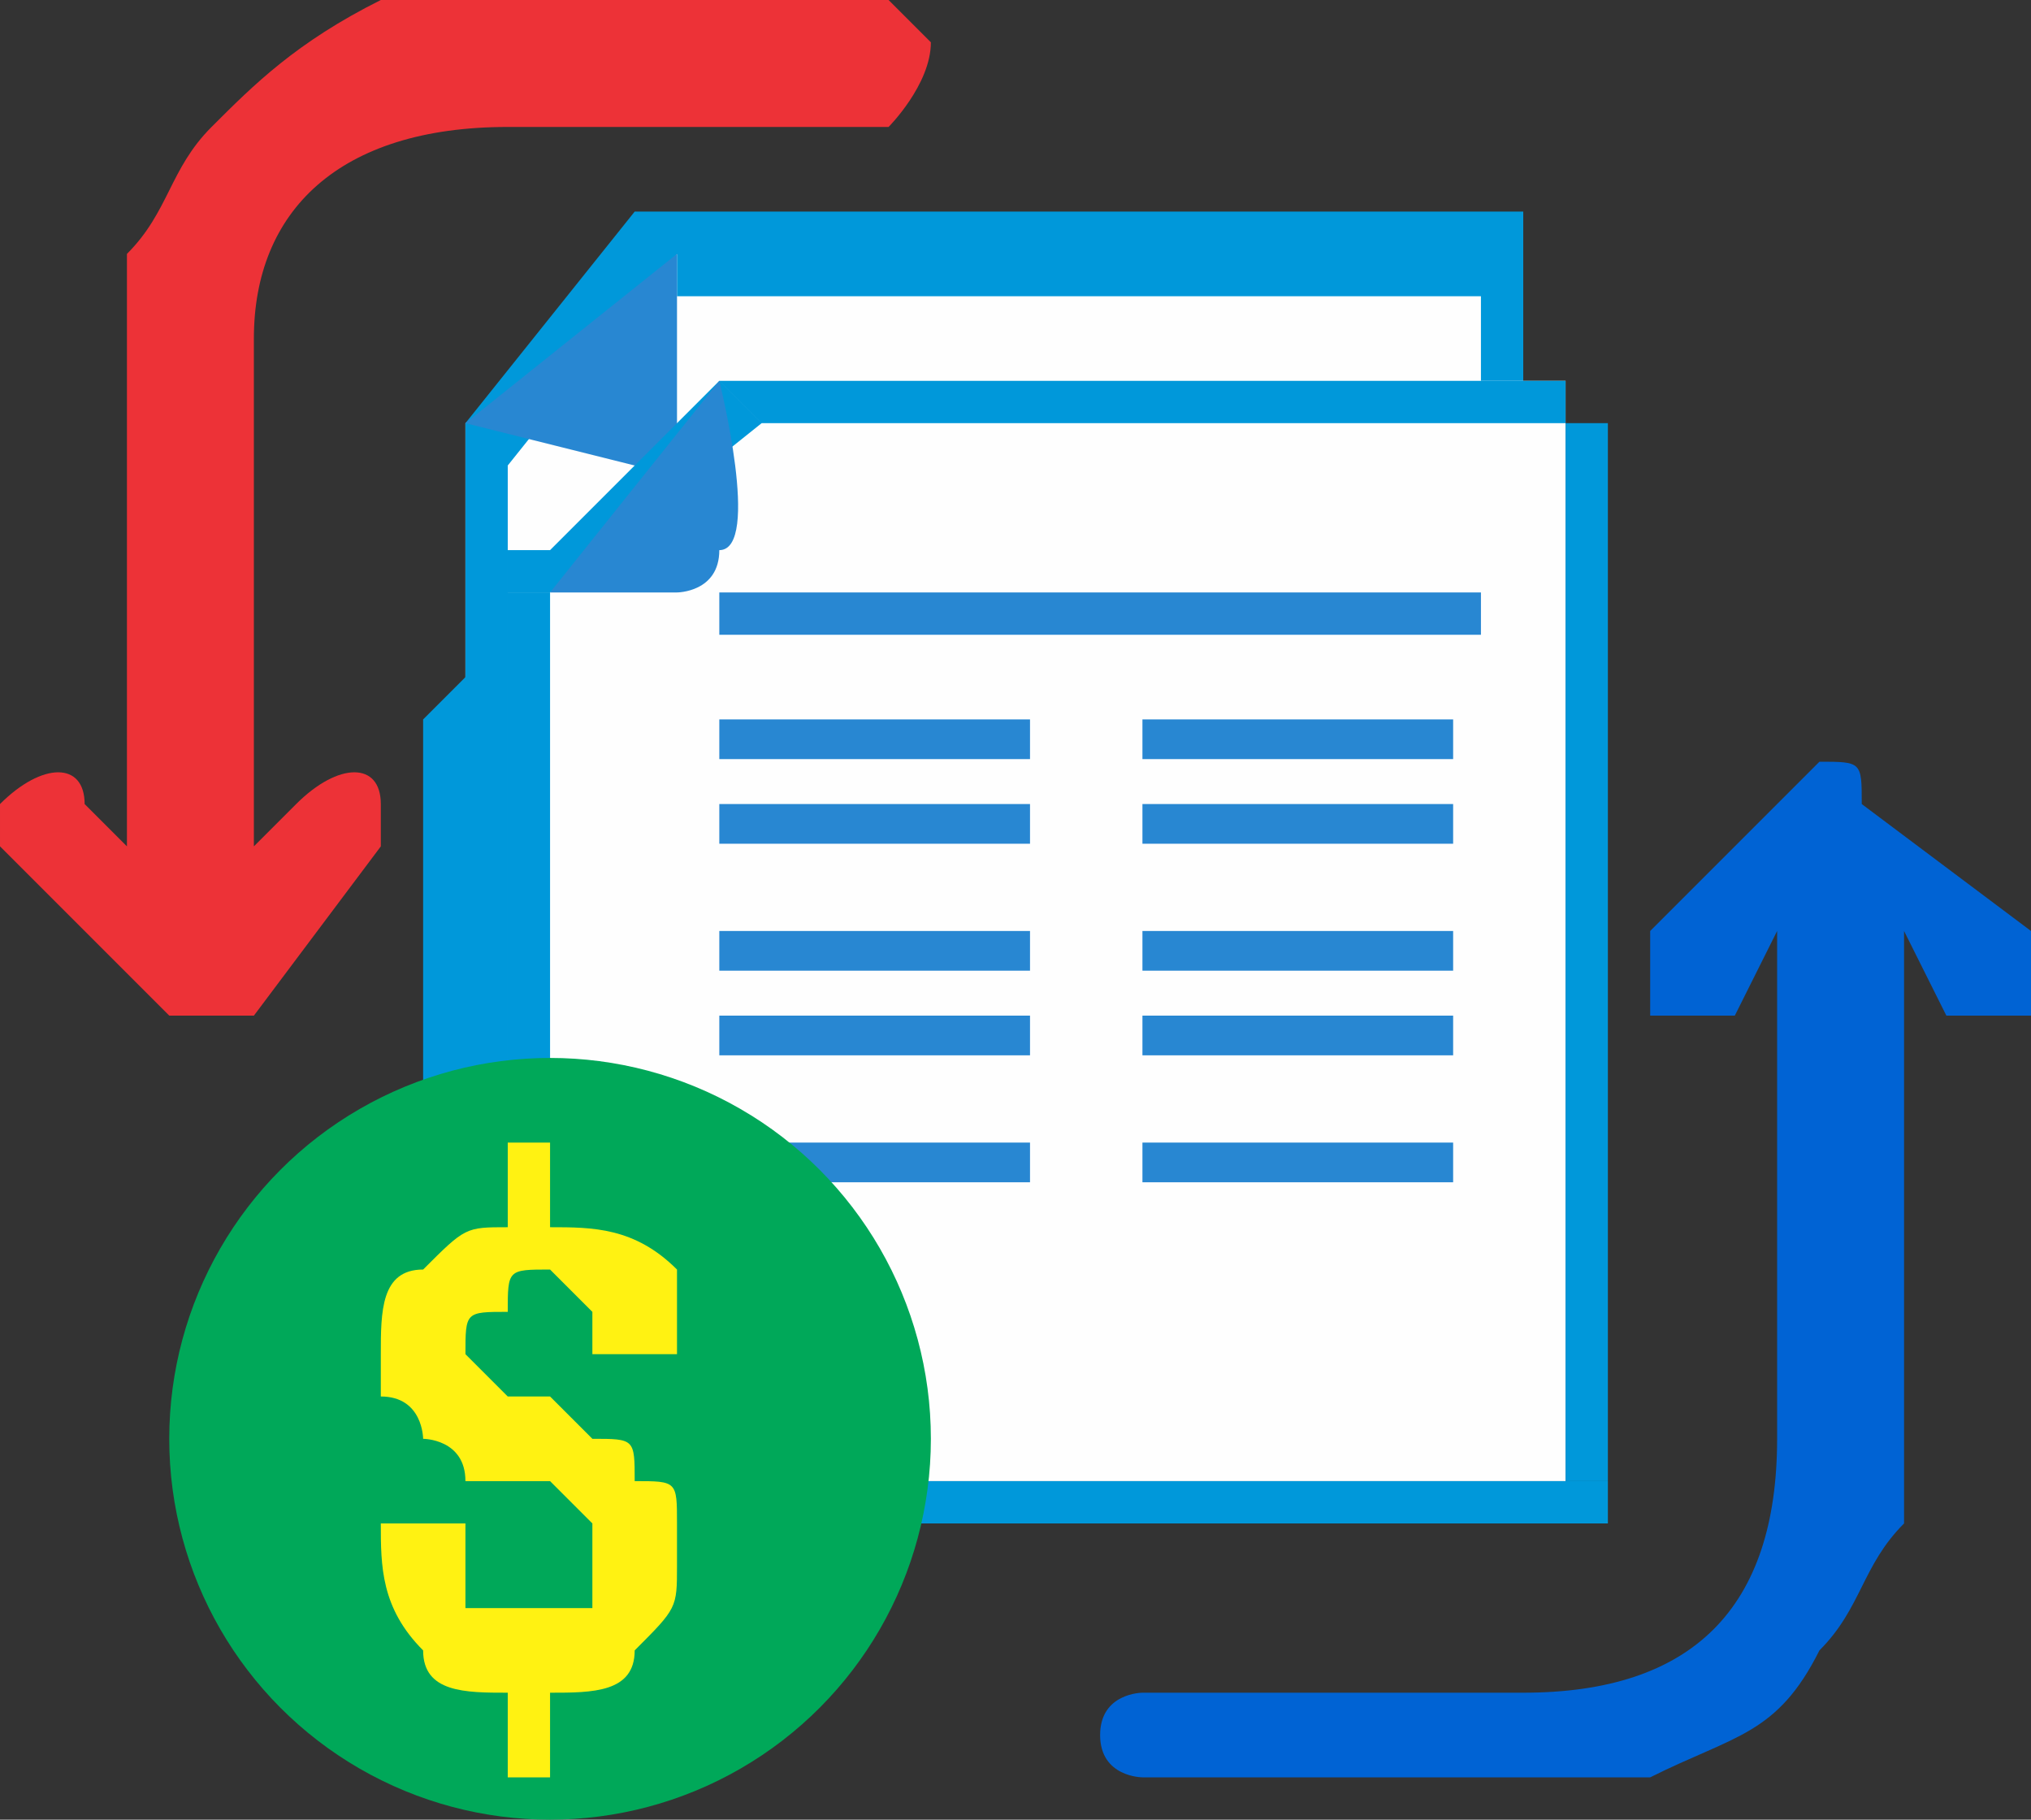 <?xml version="1.0" encoding="UTF-8"?>
<!DOCTYPE svg PUBLIC "-//W3C//DTD SVG 1.1//EN" "http://www.w3.org/Graphics/SVG/1.1/DTD/svg11.dtd">
<!-- Creator: CorelDRAW X7 -->
<svg xmlns="http://www.w3.org/2000/svg" xml:space="preserve" width="48px" height="43px" version="1.1" style="shape-rendering:geometricPrecision; text-rendering:geometricPrecision; image-rendering:optimizeQuality; fill-rule:evenodd; clip-rule:evenodd"
viewBox="0 0 48 43"
 xmlns:xlink="http://www.w3.org/1999/xlink">
 <rect x="0" y="0" width="48" height="43" fill="#333333" stroke="none"/>
 <defs>
  <style type="text/css">
   <![CDATA[
    .fil0 {fill:#FEFEFE}
    .fil4 {fill:#ED3237}
    .fil6 {fill:#00A859}
    .fil5 {fill:#0063D4}
    .fil2 {fill:#2887D2}
    .fil7 {fill:#FFF212;fill-rule:nonzero}
    .fil1 {fill:#0098DA;fill-rule:nonzero}
    .fil3 {fill:#2887D2;fill-rule:nonzero}
   ]]>
  </style>
 </defs>
 <g id="Layer_x0020_1">
  <g id="_306936856">
   <g>
    <g>
     <g>
      <g>
       <path class="fil0" d="M11 32l25 0c0,0 -1,-26 0,-26 0,0 -20,0 -20,0l-5 4 0 0c0,0 0,22 0,22z"/>
       <path id="1" class="fil1" d="M36 33l-25 0 0 -2 25 0 0 1 0 1zm0 -1l0 1 0 0 0 -1zm0 -27l0 2 0 0 0 -1 0 0 0 1 0 0 0 1 0 0 0 1 0 1 0 1 0 1 0 1 0 1 0 1 0 1 0 2 0 1 0 1 0 1 0 2 0 1 0 1 0 1 0 1 0 1 0 1 0 0 0 1 0 1 0 0 0 1 0 0 0 0 -1 0 0 0 0 0 0 -1 0 0 0 -1 0 0 0 -1 0 -1 0 -1 0 -1 0 -1 0 -1 0 -1 0 -2 0 -1 0 -1 0 -1 0 -2 0 -1 0 -1 0 -1 0 -1 0 -1 0 -1 0 -1 0 -1 0 0 0 -1 0 -1 0 0 0 0 1 -1 0 0zm-20 1l-1 -1 1 0 0 0 0 0 0 0 1 0 0 0 1 0 0 0 1 0 1 0 1 0 0 0 1 0 1 0 1 0 1 0 1 0 1 0 1 0 1 0 1 0 0 0 1 0 1 0 1 0 0 0 1 0 1 0 0 0 0 0 1 0 0 0 0 2 0 -2 0 2 0 0 -1 0 0 0 0 0 -1 0 -1 0 0 0 -1 0 -1 0 -1 0 0 0 -1 0 -1 0 -1 0 -1 0 -1 0 -1 0 -1 0 -1 0 -1 0 0 0 -1 0 -1 0 -1 0 0 0 -1 0 0 0 -1 0 0 0 0 0 0 0 0 -1zm-5 4l4 -5 1 1 -4 5 -1 -1 0 0zm0 0l0 0 0 0 0 0zm0 0l0 0 1 1 -1 0 0 -1 0 0zm0 0l0 0 0 0 0 0zm0 21l0 2 0 0 0 -1 0 0 0 -1 0 0 0 0 0 -1 0 -1 -1 0 0 -1 0 -1 0 -1 0 -1 0 -1 0 -1 0 -1 0 -1 0 -1 0 -1 0 -1 0 -1 1 -1 0 -1 0 0 0 -1 0 -1 0 -1 0 0 0 -1 0 0 0 0 0 0 0 -1 1 0 0 1 0 0 0 0 0 0 0 1 0 0 0 1 0 1 0 1 0 0 0 1 0 1 0 1 0 1 0 1 0 1 0 1 0 1 0 1 0 1 0 1 0 1 0 1 0 1 0 0 0 1 0 0 0 1 0 0 0 1 0 0 -1 -1 0 0z"/>
      </g>
      <path class="fil2" d="M11 10l4 1c0,0 1,0 1,-1 0,-1 0,-4 0,-4l-5 4 0 0z"/>
     </g>
     <g>
      <g>
       <path class="fil0" d="M13 35l24 0c0,0 0,-26 0,-26 1,0 -19,0 -19,0l-5 5 0 0c0,0 0,21 0,21z"/>
       <path id="1" class="fil1" d="M37 36l-24 0 0 -1 24 0 1 0 -1 1zm1 -1l0 1 -1 0 1 -1zm-1 -26l0 1 0 0 1 0 0 0 0 0 0 1 0 0 0 1 0 1 0 0 0 1 0 1 0 1 0 2 0 1 0 1 0 1 0 1 0 2 0 1 0 1 0 1 0 1 0 1 0 1 0 1 0 1 0 1 0 1 0 0 0 1 0 0 0 0 0 0 -1 0 0 0 0 0 0 0 0 -1 0 0 0 -1 0 -1 0 -1 0 -1 0 -1 0 -1 0 -1 0 -1 0 -1 0 -1 0 -2 0 -1 0 -1 0 -1 0 -1 0 -2 0 -1 0 -1 0 -1 0 0 0 -1 0 -1 0 -1 0 0 0 0 0 -1 0 0 0 0zm-19 1l-1 -1 1 0 0 0 0 0 0 0 0 0 1 0 0 0 1 0 1 0 0 0 1 0 1 0 1 0 1 0 1 0 1 0 1 0 1 0 1 0 0 0 1 0 1 0 1 0 1 0 1 0 0 0 1 0 0 0 1 0 0 0 0 0 0 0 0 1 0 -1 0 1 0 0 0 0 0 0 -1 0 0 0 -1 0 0 0 -1 0 -1 0 -1 0 -1 0 -1 0 0 0 -1 0 -1 0 -1 0 -1 0 -1 0 -1 0 -1 0 -1 0 -1 0 0 0 -1 0 -1 0 0 0 -1 0 0 0 0 0 0 0 0 0 0 0zm-5 3l4 -4 1 1 -5 4 0 -1 0 0zm0 0l0 0 0 0 0 0zm-1 0l1 0 0 1 0 0 -1 0 0 -1zm0 1l0 0 0 -1 0 1zm1 21l0 1 0 0 -1 -1 0 0 0 0 0 -1 0 0 0 -1 0 0 0 -1 0 -1 0 -1 0 -1 0 0 0 -1 0 -1 0 -1 0 -1 0 -1 0 -1 0 -1 0 -1 0 -1 0 -1 0 -1 0 -1 0 0 0 -1 0 -1 0 0 0 -1 0 0 0 0 0 0 1 0 0 0 0 0 0 0 0 1 0 0 0 1 0 1 0 0 0 1 0 1 0 1 0 1 0 1 0 1 0 1 0 1 0 1 0 1 0 1 0 1 0 0 0 1 0 1 0 1 0 1 0 0 0 1 0 0 0 1 0 0 0 0 0 0 0 0z"/>
      </g>
      <path class="fil2" d="M13 14l3 0c0,0 1,0 1,-1 1,0 0,-4 0,-4l-4 5 0 0z"/>
     </g>
    </g>
    <g id="_306937576">
     <g>
      <polygon class="fil3" points="35,15 17,15 17,14 35,14 "/>
     </g>
     <g>
      <polygon class="fil3" points="26,30 26,15 26,15 26,30 "/>
     </g>
     <rect class="fil2" x="27" y="17" width="7.343" height="0.938"/>
     <rect class="fil2" x="27" y="19" width="7.343" height="0.938"/>
     <rect class="fil2" x="27" y="22" width="7.343" height="0.938"/>
     <rect class="fil2" x="17" y="24" width="7.343" height="0.938"/>
     <rect class="fil2" x="27" y="24" width="7.343" height="0.938"/>
     <rect class="fil2" x="17" y="17" width="7.343" height="0.938"/>
     <rect class="fil2" x="17" y="19" width="7.343" height="0.938"/>
     <rect class="fil2" x="17" y="22" width="7.343" height="0.938"/>
     <rect class="fil2" x="17" y="27" width="7.343" height="0.938"/>
     <rect class="fil2" x="27" y="27" width="7.343" height="0.938"/>
    </g>
   </g>
   <g>
    <path class="fil4" d="M21 3l-9 0 0 0c-4,0 -6,2 -6,5l0 1 0 11 1 -1c1,-1 2,-1 2,0l0 0c0,0 0,1 0,1l-3 4c-1,0 -1,0 -1,0 -1,0 -1,0 -1,0l-4 -4c0,0 0,-1 0,-1l0 0c1,-1 2,-1 2,0l1 1 0 -12c0,0 0,-1 0,-2 1,-1 1,-2 2,-3 1,-1 2,-2 4,-3 0,0 1,0 1,0 0,0 0,0 0,0l0 0c1,0 2,0 2,0l9 0c0,0 1,1 1,1l0 0c0,1 -1,2 -1,2z"/>
    <path class="fil5" d="M27 40l9 0 0 0c4,0 6,-2 6,-6l0 0 0 -12 -1 2c-1,0 -2,0 -2,0l0 0c0,-1 0,-2 0,-2l3 -3c1,-1 1,-1 1,-1 1,0 1,0 1,1l4 3c0,0 0,1 0,2l0 0c-1,0 -2,0 -2,0l-1 -2 0 12c0,0 0,1 0,2 -1,1 -1,2 -2,3 -1,2 -2,2 -4,3 0,0 -1,0 -1,0 0,0 0,0 0,0l0 0c-1,0 -2,0 -2,0l-9 0c0,0 -1,0 -1,-1l0 0c0,-1 1,-1 1,-1z"/>
   </g>
   <g>
    <circle class="fil6" cx="13" cy="34" r="9"/>
    <path class="fil7" d="M14 37c0,0 0,-1 0,-1 0,0 -1,-1 -1,-1 -1,0 -1,0 -2,0 0,-1 -1,-1 -1,-1 0,0 0,-1 -1,-1 0,0 0,-1 0,-1 0,-1 0,-2 1,-2 1,-1 1,-1 2,-1l0 -2 1 0 0 2c1,0 2,0 3,1 0,0 0,1 0,2l-2 0c0,0 0,-1 0,-1 -1,-1 -1,-1 -1,-1 -1,0 -1,0 -1,1 -1,0 -1,0 -1,1 0,0 0,0 1,1 0,0 0,0 1,0 1,1 1,1 1,1 1,0 1,0 1,1 1,0 1,0 1,1 0,0 0,0 0,1 0,1 0,1 -1,2 0,1 -1,1 -2,1l0 2 -1 0 0 -2c-1,0 -2,0 -2,-1 -1,-1 -1,-2 -1,-3l2 0c0,1 0,1 0,2 1,0 1,0 2,0 0,0 0,0 1,0 0,0 0,-1 0,-1z"/>
   </g>
  </g>
 </g>
</svg>
